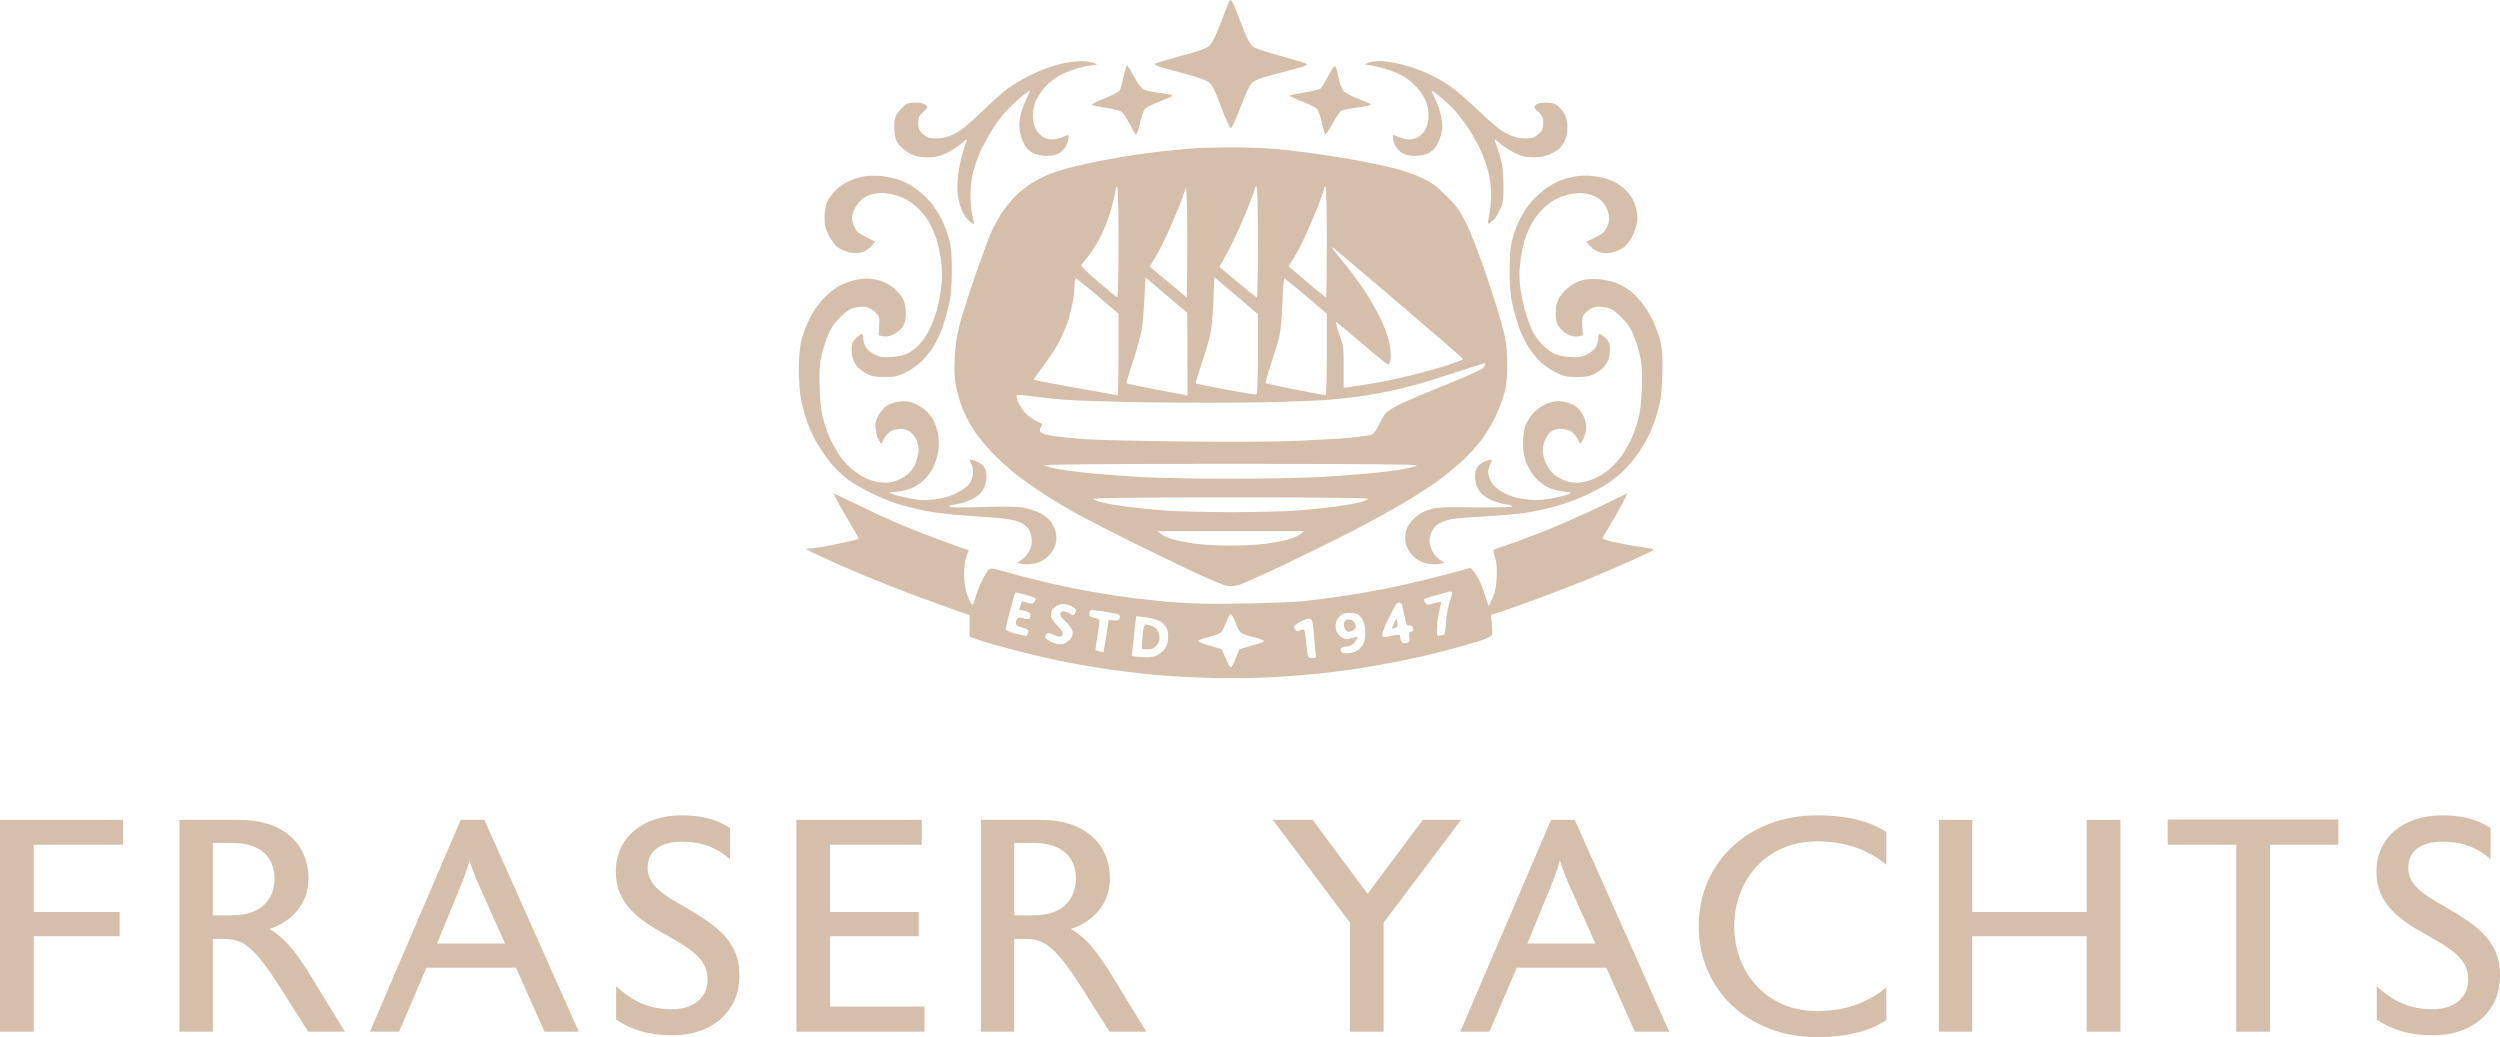 <svg width="781" height="324" viewBox="0 0 781 324" fill="none" xmlns="http://www.w3.org/2000/svg">
<path fill-rule="evenodd" clip-rule="evenodd" d="M383.921 0.629C383.669 1.113 382.489 4.105 381.297 7.278C379.917 10.953 378.688 13.468 377.913 14.204C376.998 15.074 374.763 15.887 368.906 17.481C364.621 18.646 360.941 19.767 360.726 19.97C360.512 20.174 361.44 20.656 362.788 21.041C364.137 21.427 367.714 22.392 370.739 23.185C373.842 24 376.837 25.079 377.612 25.662C378.713 26.49 379.481 28.027 381.462 33.367C382.823 37.036 384.189 40.038 384.498 40.038C384.806 40.038 386.156 37.114 387.499 33.541C389.133 29.188 390.349 26.656 391.183 25.871C392.098 25.009 393.98 24.298 398.308 23.178C401.544 22.342 405.196 21.366 406.424 21.01C407.653 20.654 408.478 20.191 408.257 19.982C408.037 19.772 404.351 18.646 400.067 17.481C394.234 15.893 391.973 15.072 391.068 14.212C390.288 13.471 389.085 10.971 387.68 7.17C386.481 3.929 385.248 0.934 384.939 0.513C384.42 -0.194 384.343 -0.185 383.921 0.629ZM332.233 19.759C330.714 20.091 328.033 20.901 326.276 21.559C324.519 22.217 321.741 23.486 320.102 24.379C318.464 25.272 316.093 26.743 314.833 27.647C313.572 28.55 309.919 31.817 306.715 34.904C302.311 39.147 300.185 40.849 298.008 41.873C295.857 42.886 294.463 43.23 292.5 43.23C290.244 43.23 289.661 43.042 288.376 41.899C287.091 40.757 286.879 40.268 286.879 38.442C286.879 36.603 287.088 36.13 288.424 34.942C289.862 33.664 289.916 33.517 289.21 32.814C288.69 32.298 287.669 32.059 285.977 32.059C283.855 32.059 283.297 32.253 282.057 33.427C281.262 34.179 280.299 35.39 279.917 36.118C279.433 37.04 279.275 38.367 279.397 40.5C279.537 42.985 279.81 43.871 280.848 45.225C281.55 46.141 283.136 47.401 284.372 48.024C286.11 48.9 287.325 49.157 289.728 49.157C292.208 49.157 293.406 48.889 295.653 47.831C297.201 47.102 299.353 45.717 300.434 44.754C301.766 43.567 302.277 43.296 302.019 43.914C301.81 44.416 301.145 46.467 300.541 48.474C299.937 50.48 299.322 53.968 299.174 56.225C298.974 59.28 299.1 61.079 299.665 63.267C300.082 64.882 300.942 66.88 301.575 67.706C302.208 68.532 303.101 69.407 303.56 69.652L304.393 70.096L303.777 67.492C303.439 66.06 303.158 63.126 303.155 60.972C303.15 58.519 303.491 55.716 304.068 53.473C304.574 51.502 305.801 48.238 306.794 46.218C307.786 44.198 309.423 41.305 310.431 39.788C311.439 38.271 313.14 36.039 314.212 34.828C315.283 33.617 317.379 31.616 318.871 30.381C320.362 29.146 321.649 28.203 321.732 28.284C321.814 28.366 321.275 29.659 320.533 31.158C319.791 32.657 318.966 35.073 318.699 36.528C318.351 38.427 318.359 39.866 318.727 41.63C319.009 42.98 319.696 44.765 320.253 45.596C320.81 46.426 321.984 47.465 322.861 47.903C323.802 48.374 325.488 48.7 326.976 48.699C328.696 48.698 329.978 48.406 331.013 47.778C331.848 47.272 332.827 46.151 333.19 45.286C333.553 44.422 333.85 43.314 333.85 42.824C333.85 41.981 333.772 41.971 332.448 42.628C331.676 43.011 330.284 43.416 329.354 43.529C328.266 43.661 327.103 43.441 326.091 42.912C325.174 42.432 324.127 41.33 323.579 40.266C322.947 39.04 322.649 37.62 322.672 35.934C322.692 34.448 323.095 32.551 323.663 31.276C324.189 30.093 325.596 28.087 326.788 26.818C328.093 25.43 330.067 23.987 331.747 23.192C333.282 22.467 335.774 21.562 337.287 21.182C338.799 20.802 340.655 20.414 341.411 20.321L342.786 20.152L341.496 19.608C340.786 19.308 339.034 19.084 337.601 19.109C336.168 19.135 333.753 19.427 332.233 19.759ZM427.332 19.634L426.187 20.147L427.561 20.319C428.318 20.413 430.173 20.802 431.686 21.182C433.198 21.562 435.691 22.467 437.225 23.192C438.905 23.987 440.879 25.43 442.184 26.818C443.377 28.087 444.784 30.093 445.311 31.276C445.912 32.624 446.27 34.382 446.271 35.988C446.273 37.648 445.953 39.173 445.364 40.32C444.842 41.335 443.783 42.44 442.881 42.912C441.869 43.441 440.706 43.661 439.618 43.529C438.688 43.416 437.296 43.011 436.525 42.628C435.2 41.971 435.123 41.981 435.123 42.824C435.123 43.314 435.42 44.422 435.782 45.286C436.145 46.151 437.125 47.272 437.959 47.778C438.974 48.393 440.278 48.699 441.896 48.7C443.228 48.701 444.997 48.419 445.829 48.073C446.661 47.727 447.792 46.874 448.343 46.177C448.894 45.48 449.675 43.779 450.079 42.397C450.684 40.325 450.725 39.36 450.315 36.896C450.041 35.252 449.204 32.676 448.454 31.17C447.704 29.665 447.158 28.366 447.24 28.284C447.323 28.203 448.61 29.146 450.102 30.381C451.593 31.616 453.681 33.607 454.741 34.805C455.801 36.004 457.629 38.435 458.803 40.209C459.978 41.982 461.637 44.937 462.49 46.775C463.343 48.613 464.443 51.678 464.933 53.585C465.482 55.721 465.822 58.561 465.818 60.972C465.814 63.126 465.534 66.06 465.195 67.492C464.634 69.865 464.645 70.06 465.322 69.7C465.73 69.483 466.415 68.919 466.844 68.448C467.272 67.977 468.095 66.572 468.672 65.328C469.592 63.341 469.714 62.396 469.669 57.593C469.627 53.14 469.405 51.442 468.476 48.474C467.847 46.467 467.162 44.416 466.953 43.914C466.695 43.296 467.206 43.567 468.538 44.754C469.619 45.717 471.771 47.102 473.32 47.831C475.542 48.877 476.764 49.155 479.114 49.147C481.113 49.141 482.769 48.832 484.147 48.211C485.276 47.701 486.587 46.936 487.059 46.511C487.532 46.086 488.309 44.976 488.786 44.046C489.335 42.976 489.654 41.407 489.654 39.776C489.654 38.009 489.356 36.677 488.706 35.541C488.185 34.629 487.206 33.472 486.53 32.971C485.669 32.332 484.585 32.059 482.911 32.059C481.298 32.059 480.275 32.304 479.763 32.814C479.056 33.517 479.111 33.664 480.548 34.942C481.884 36.13 482.093 36.603 482.093 38.442C482.093 40.268 481.881 40.757 480.596 41.899C479.311 43.042 478.728 43.23 476.472 43.23C474.514 43.23 473.116 42.886 470.985 41.883C468.818 40.863 466.654 39.121 462.049 34.691C458.707 31.477 454.49 27.868 452.677 26.673C450.864 25.478 447.796 23.771 445.858 22.881C443.92 21.99 440.376 20.766 437.983 20.162C435.589 19.558 432.471 19.077 431.054 19.092C429.637 19.108 427.962 19.352 427.332 19.634ZM351.006 23.965C350.578 25.909 350.052 27.838 349.837 28.252C349.622 28.666 347.479 29.78 345.075 30.727C342.67 31.674 340.862 32.594 341.057 32.77C341.251 32.947 343.164 33.336 345.306 33.635C347.448 33.933 349.665 34.475 350.232 34.838C350.798 35.201 351.979 36.915 352.855 38.647C353.731 40.378 354.624 41.902 354.839 42.034C355.054 42.167 355.596 40.694 356.044 38.763C356.491 36.831 357.138 34.807 357.481 34.265C357.862 33.664 359.637 32.704 362.03 31.805C364.189 30.995 366.05 30.178 366.166 29.991C366.282 29.804 365.709 29.533 364.892 29.389C364.075 29.244 362.273 28.989 360.886 28.821C359.5 28.653 357.851 28.252 357.22 27.931C356.541 27.586 355.328 25.941 354.242 23.894C353.234 21.994 352.268 20.438 352.096 20.435C351.924 20.433 351.434 22.022 351.006 23.965ZM416.241 21.43C415.86 22.01 415.02 23.522 414.373 24.792C413.727 26.061 412.89 27.355 412.513 27.666C412.136 27.977 409.736 28.556 407.179 28.954C404.621 29.35 402.697 29.821 402.901 29.999C403.107 30.177 404.958 30.986 407.016 31.797C409.075 32.607 411.071 33.614 411.453 34.034C411.835 34.454 412.493 36.336 412.915 38.216C413.337 40.096 413.819 41.781 413.985 41.961C414.151 42.14 415.174 40.652 416.259 38.654C417.343 36.656 418.601 34.823 419.055 34.582C419.508 34.341 421.762 33.894 424.064 33.589C426.365 33.284 428.249 32.881 428.249 32.694C428.249 32.507 426.548 31.712 424.468 30.927C422.389 30.144 420.251 29.02 419.717 28.431C419.151 27.806 418.515 26.14 418.192 24.434C417.887 22.825 417.479 21.254 417.285 20.943C417.032 20.535 416.741 20.671 416.241 21.43ZM373.488 46.275C372.228 46.355 368.104 46.739 364.323 47.129C360.543 47.519 353.944 48.437 349.659 49.169C345.375 49.902 339.352 51.117 336.274 51.87C333.198 52.622 329.432 53.743 327.906 54.36C326.381 54.977 323.949 56.199 322.503 57.076C321.056 57.953 318.755 59.762 317.387 61.096C316.02 62.429 314.002 64.902 312.902 66.59C311.803 68.278 310.263 71.151 309.481 72.974C308.698 74.796 306.527 80.699 304.655 86.091C302.783 91.483 300.631 98.254 299.87 101.138C298.863 104.961 298.42 107.866 298.235 111.865C298.046 115.974 298.171 118.275 298.734 121.041C299.148 123.072 300.089 126.189 300.826 127.966C301.563 129.745 303.136 132.694 304.322 134.521C305.508 136.348 308.152 139.559 310.197 141.656C312.243 143.753 315.566 146.753 317.582 148.323C319.598 149.893 323.619 152.718 326.518 154.6C329.416 156.483 334.262 159.357 337.287 160.987C340.311 162.617 347.629 166.36 353.548 169.305C359.468 172.25 368.197 176.482 372.946 178.708C377.695 180.935 382.347 182.878 383.282 183.028C384.218 183.176 385.891 183.055 387.001 182.758C388.11 182.46 395.376 179.174 403.146 175.456C410.916 171.737 420.826 166.814 425.167 164.515C429.509 162.216 435.638 158.807 438.789 156.939C441.939 155.072 446.373 152.223 448.641 150.61C450.909 148.996 454.448 146.133 456.504 144.248C458.561 142.362 461.3 139.432 462.592 137.735C463.883 136.039 465.863 132.805 466.991 130.548C468.119 128.291 469.452 124.821 469.954 122.837C470.607 120.255 470.864 117.729 470.859 113.946C470.854 110.427 470.545 107.214 469.933 104.33C469.428 101.947 467.146 94.419 464.863 87.601C462.352 80.102 459.71 73.178 458.177 70.077C455.993 65.662 455.12 64.43 451.886 61.213C448.902 58.244 447.337 57.095 444.262 55.617C442.134 54.595 438.33 53.247 435.81 52.623C433.29 51.999 428.537 50.972 425.249 50.341C421.96 49.711 415.671 48.683 411.272 48.057C406.873 47.431 400.501 46.704 397.111 46.442C393.721 46.18 387.535 46.003 383.364 46.048C379.193 46.093 374.748 46.196 373.488 46.275ZM269.78 55.123C268.44 55.354 266.212 56.094 264.829 56.768C263.446 57.441 261.583 58.798 260.69 59.781C259.797 60.765 258.744 62.316 258.35 63.229C257.956 64.141 257.615 66.222 257.592 67.852C257.56 70.236 257.805 71.33 258.848 73.441C259.56 74.885 260.797 76.563 261.597 77.169C262.396 77.775 263.998 78.508 265.157 78.798C266.709 79.186 267.754 79.192 269.133 78.823C270.245 78.525 271.492 77.744 272.208 76.897L273.413 75.472L270.523 74.056C268 72.82 267.526 72.377 266.787 70.572C266.059 68.79 266.017 68.223 266.487 66.485C266.818 65.262 267.697 63.806 268.714 62.794C269.973 61.54 271.023 60.992 272.911 60.602C274.687 60.235 276.148 60.218 277.87 60.542C279.213 60.796 281.206 61.398 282.301 61.879C283.395 62.361 285.223 63.61 286.362 64.654C287.501 65.7 289.082 67.561 289.876 68.791C290.67 70.022 291.812 72.48 292.415 74.254C293.018 76.027 293.741 79.354 294.021 81.648C294.405 84.788 294.395 86.89 293.982 90.157C293.68 92.544 293.017 95.837 292.51 97.475C292.001 99.113 290.97 101.685 290.217 103.19C289.464 104.694 288.096 106.712 287.176 107.674C286.257 108.636 284.68 109.848 283.672 110.368C282.517 110.963 280.622 111.392 278.552 111.527C275.852 111.702 274.909 111.569 273.272 110.781C272.176 110.253 270.923 109.22 270.487 108.487C270.052 107.753 269.695 106.517 269.695 105.741C269.695 104.965 269.473 104.33 269.202 104.33C268.93 104.33 268.106 104.929 267.369 105.662C266.284 106.742 266.029 107.387 266.029 109.052C266.029 110.184 266.249 111.687 266.518 112.393C266.787 113.099 267.457 114.158 268.007 114.747C268.557 115.336 269.833 116.256 270.841 116.791C272.27 117.55 273.484 117.766 276.349 117.773C279.569 117.78 280.394 117.6 282.994 116.322C284.627 115.52 286.93 113.879 288.112 112.675C289.294 111.47 290.987 109.28 291.874 107.807C292.761 106.334 294.006 103.564 294.641 101.652C295.277 99.739 296.14 96.635 296.56 94.754C297.07 92.474 297.333 89.13 297.351 84.723C297.371 79.768 297.172 77.312 296.553 74.92C296.099 73.164 295.024 70.292 294.165 68.536C293.306 66.781 291.735 64.337 290.674 63.105C289.613 61.874 287.532 59.978 286.05 58.893C284.568 57.807 282.086 56.531 280.535 56.056C278.984 55.582 276.477 55.084 274.965 54.949C273.453 54.815 271.119 54.893 269.78 55.123ZM492.104 55.11C490.805 55.336 488.64 55.933 487.293 56.438C485.945 56.941 483.663 58.278 482.222 59.407C480.78 60.536 478.774 62.501 477.763 63.773C476.753 65.045 475.326 67.356 474.592 68.907C473.858 70.459 472.884 73.164 472.426 74.92C471.799 77.325 471.6 79.741 471.621 84.723C471.639 89.13 471.903 92.474 472.412 94.754C472.832 96.635 473.696 99.739 474.331 101.652C474.966 103.564 476.212 106.334 477.098 107.807C477.985 109.28 479.678 111.47 480.86 112.675C482.042 113.879 484.346 115.52 485.978 116.322C488.579 117.6 489.404 117.78 492.623 117.773C495.488 117.766 496.703 117.55 498.132 116.791C499.14 116.256 500.415 115.336 500.965 114.747C501.515 114.158 502.186 113.099 502.454 112.393C502.723 111.687 502.943 110.184 502.943 109.052C502.943 107.387 502.688 106.742 501.604 105.662C500.867 104.929 500.042 104.33 499.771 104.33C499.499 104.33 499.277 104.965 499.277 105.741C499.277 106.517 498.921 107.753 498.485 108.487C498.05 109.22 496.797 110.253 495.701 110.781C494.063 111.569 493.121 111.702 490.421 111.527C488.35 111.392 486.455 110.963 485.301 110.368C484.293 109.848 482.726 108.636 481.82 107.674C480.914 106.712 479.74 105.201 479.211 104.316C478.681 103.431 477.634 100.866 476.884 98.617C476.133 96.367 475.277 92.567 474.981 90.172C474.578 86.914 474.57 84.768 474.951 81.648C475.232 79.354 475.954 76.027 476.557 74.254C477.16 72.48 478.303 70.022 479.096 68.791C479.89 67.561 481.472 65.7 482.61 64.654C483.75 63.61 485.577 62.361 486.672 61.879C487.766 61.398 489.76 60.796 491.103 60.542C492.798 60.223 494.281 60.234 495.957 60.581C497.284 60.855 498.994 61.602 499.757 62.24C500.519 62.879 501.415 63.941 501.749 64.601C502.082 65.26 502.486 66.49 502.648 67.333C502.847 68.376 502.666 69.485 502.079 70.805C501.364 72.413 500.739 72.981 498.413 74.138L495.609 75.531L496.789 76.927C497.482 77.746 498.742 78.529 499.839 78.823C501.212 79.191 502.26 79.186 503.783 78.805C504.924 78.519 506.438 77.873 507.148 77.371C507.858 76.868 508.948 75.591 509.571 74.533C510.194 73.476 510.941 71.587 511.231 70.336C511.633 68.604 511.628 67.437 511.211 65.44C510.872 63.814 510.107 62.09 509.196 60.902C508.389 59.849 506.909 58.431 505.909 57.751C504.908 57.071 503.058 56.203 501.798 55.822C500.537 55.44 498.372 55.031 496.986 54.913C495.6 54.795 493.403 54.883 492.104 55.11ZM349.43 75.641C349.43 86.283 349.263 92.948 349 92.854C348.763 92.771 346.079 90.584 343.036 87.995C339.563 85.039 337.626 83.088 337.832 82.751C338.013 82.456 339.083 81.087 340.211 79.707C341.339 78.328 343.163 75.307 344.265 72.994C345.367 70.681 346.774 66.808 347.392 64.386C348.009 61.965 348.514 59.6 348.514 59.13C348.514 58.661 348.72 58.277 348.972 58.277C349.269 58.277 349.43 64.369 349.43 75.641ZM370.863 84.27L370.739 92.936L359.161 83.293L361.172 79.963C362.279 78.131 364.492 73.58 366.091 69.849C367.69 66.117 369.251 62.244 369.56 61.241C369.869 60.237 370.26 59.109 370.43 58.733C370.6 58.357 370.795 61.999 370.863 66.826C370.932 71.654 370.932 79.504 370.863 84.27ZM392.964 75.604C392.964 85.133 392.83 92.93 392.665 92.93C392.501 92.93 389.872 90.842 386.823 88.29C383.774 85.737 381.184 83.575 381.069 83.484C380.954 83.393 381.218 82.762 381.656 82.083C382.094 81.403 383.451 78.898 384.672 76.516C385.893 74.133 388.052 69.295 389.47 65.764C390.887 62.233 392.047 59.104 392.047 58.81C392.047 58.517 392.253 58.277 392.506 58.277C392.803 58.277 392.964 64.356 392.964 75.604ZM414.501 75.604C414.501 85.133 414.396 92.93 414.266 92.93C414.137 92.93 411.456 90.762 408.309 88.111C405.162 85.46 402.587 83.214 402.587 83.118C402.587 83.023 403.218 82.014 403.99 80.876C404.762 79.738 406.283 76.906 407.37 74.583C408.457 72.26 410.3 67.98 411.466 65.072C412.631 62.163 413.585 59.445 413.585 59.031C413.585 58.616 413.791 58.277 414.043 58.277C414.341 58.277 414.501 64.356 414.501 75.604ZM438.069 95.666C448.511 104.569 457.069 111.997 457.087 112.172C457.104 112.348 454.829 113.228 452.031 114.128C449.233 115.028 444.026 116.477 440.46 117.35C436.895 118.221 431.606 119.323 428.707 119.797C425.809 120.271 422.612 120.775 421.604 120.917L419.771 121.175L419.769 114.69C419.767 108.587 419.683 107.971 418.337 104.224C417.551 102.034 417.14 100.384 417.423 100.555C417.706 100.728 421.38 103.802 425.587 107.387C429.794 110.972 433.436 113.905 433.681 113.905C433.926 113.905 434.258 113.125 434.42 112.171C434.587 111.185 434.416 109.016 434.023 107.139C433.643 105.324 432.387 101.856 431.233 99.431C430.078 97.006 427.816 93.064 426.205 90.67C424.594 88.277 421.869 84.606 420.149 82.513C418.429 80.42 416.712 78.266 416.334 77.725C415.815 76.983 416.067 77.078 417.365 78.111C418.309 78.864 427.626 86.763 438.069 95.666ZM370.968 123.522L369.249 123.21C368.305 123.039 364.066 122.233 359.831 121.418C355.596 120.603 352.04 119.846 351.928 119.734C351.816 119.623 352.735 116.471 353.97 112.729C355.205 108.987 356.446 104.42 356.728 102.58C357.01 100.739 357.371 96.398 357.529 92.933L357.818 86.632L370.904 97.718L370.968 123.522ZM387.408 93.394L392.964 98.116V110.543C392.964 117.378 392.789 123.078 392.575 123.209C392.361 123.341 388.017 122.655 382.921 121.686C377.825 120.716 373.59 119.851 373.508 119.764C373.428 119.676 374.279 116.88 375.399 113.549C376.52 110.218 377.739 106.115 378.108 104.429C378.477 102.745 378.908 98.04 379.067 93.974L379.356 86.582L380.603 87.627C381.29 88.202 384.352 90.797 387.408 93.394ZM266.487 87.623C265.353 87.93 263.426 88.681 262.205 89.291C260.983 89.901 258.733 91.731 257.203 93.358C255.32 95.361 253.847 97.538 252.639 100.102C251.659 102.184 250.562 105.27 250.202 106.959C249.843 108.648 249.545 112.525 249.54 115.575C249.536 118.625 249.825 122.644 250.183 124.506C250.541 126.368 251.378 129.515 252.043 131.5C252.707 133.484 254.094 136.544 255.125 138.299C256.155 140.055 258.089 142.848 259.422 144.508C260.755 146.167 263.141 148.494 264.724 149.677C266.306 150.861 269.67 152.829 272.199 154.05C274.729 155.272 278.364 156.773 280.278 157.388C282.192 158.002 285.904 158.948 288.526 159.488C291.149 160.029 296.182 160.668 299.71 160.909C303.239 161.149 308.442 161.536 311.274 161.767C314.587 162.038 317.145 162.507 318.453 163.082C319.569 163.574 320.829 164.5 321.251 165.141C321.673 165.782 322.131 167.142 322.268 168.163C322.439 169.434 322.254 170.605 321.679 171.872C321.217 172.891 320.14 174.198 319.285 174.776L317.731 175.827L319.188 176.145C319.99 176.32 321.539 176.33 322.631 176.167C323.724 176.004 325.298 175.414 326.13 174.857C326.961 174.299 328.087 173.186 328.63 172.383C329.174 171.58 329.755 170.203 329.921 169.323C330.087 168.443 330.002 166.908 329.733 165.912C329.463 164.917 328.706 163.468 328.05 162.691C327.394 161.915 325.891 160.794 324.711 160.199C323.531 159.604 321.274 158.884 319.696 158.599C317.739 158.246 313.65 158.183 306.847 158.401C300.284 158.612 296.77 158.565 296.582 158.262C296.411 157.986 297.256 157.69 298.691 157.523C300.008 157.369 302.215 156.669 303.597 155.968C305.378 155.064 306.408 154.166 307.14 152.88C307.785 151.747 308.176 150.291 308.181 149.002C308.185 147.82 307.869 146.484 307.441 145.876C307.03 145.292 306.005 144.528 305.164 144.178C304.323 143.829 303.417 143.543 303.15 143.543C302.865 143.543 302.974 144.137 303.415 144.985C303.897 145.913 304.081 147.043 303.931 148.155C303.803 149.106 303.258 150.499 302.719 151.252C302.179 152.007 300.409 153.273 298.771 154.075C296.704 155.088 294.64 155.672 291.97 156.002C288.816 156.39 287.441 156.338 284.213 155.707C282.055 155.285 279.71 154.698 279.002 154.403L277.715 153.867L280.505 153.568C282.04 153.404 284.244 152.813 285.402 152.255C286.561 151.698 288.267 150.406 289.193 149.385C290.12 148.365 291.279 146.629 291.768 145.527C292.258 144.425 292.851 142.35 293.086 140.915C293.367 139.191 293.344 137.345 293.017 135.474C292.729 133.835 291.963 131.766 291.196 130.563C290.467 129.419 288.903 127.873 287.721 127.127C286.539 126.381 284.885 125.643 284.046 125.486C283.207 125.33 281.609 125.337 280.495 125.504C279.381 125.67 277.784 126.259 276.946 126.812C276.108 127.366 274.945 128.741 274.361 129.867C273.52 131.488 273.349 132.379 273.544 134.139C273.679 135.362 274.134 136.886 274.555 137.525L275.321 138.687L276.181 137.02C276.654 136.102 277.646 135.04 278.386 134.66C279.126 134.279 280.483 133.967 281.402 133.967C282.334 133.967 283.637 134.368 284.351 134.873C285.054 135.372 285.979 136.648 286.406 137.71C286.96 139.087 287.093 140.23 286.873 141.695C286.703 142.825 286.179 144.498 285.71 145.413C285.241 146.327 284.238 147.594 283.481 148.228C282.724 148.862 281.166 149.737 280.021 150.173C278.531 150.739 277.181 150.896 275.277 150.724C273.717 150.583 271.616 149.98 270.198 149.265C268.868 148.594 266.848 147.191 265.709 146.146C264.571 145.102 263.03 143.368 262.287 142.292C261.543 141.217 260.341 139.146 259.615 137.689C258.888 136.233 257.848 133.415 257.302 131.427C256.61 128.907 256.237 125.931 256.071 121.599C255.924 117.749 256.041 114.203 256.378 112.276C256.678 110.565 257.558 107.526 258.334 105.523C259.439 102.672 260.303 101.314 262.315 99.269C264.192 97.361 265.428 96.514 266.904 96.124C268.015 95.832 269.645 95.726 270.525 95.891C271.404 96.055 272.729 96.791 273.469 97.527C274.724 98.776 274.804 99.063 274.66 101.827L274.507 104.789L275.976 105.062C276.952 105.244 278.027 105.052 279.178 104.49C280.13 104.026 281.377 102.948 281.947 102.096C282.731 100.925 282.984 99.891 282.984 97.86C282.984 96.089 282.677 94.575 282.083 93.417C281.588 92.451 280.309 90.915 279.24 90.005C278.171 89.095 276.271 88.047 275.016 87.676C273.763 87.306 271.794 87.016 270.643 87.033C269.492 87.051 267.622 87.316 266.487 87.623ZM342.983 92.511L349.43 98.019V110.75C349.43 117.751 349.312 123.48 349.169 123.48C349.025 123.48 343.096 122.429 335.994 121.143C328.892 119.858 323.007 118.741 322.916 118.662C322.826 118.582 324.273 116.505 326.132 114.045C327.991 111.586 330.265 108.034 331.185 106.153C332.104 104.273 333.201 101.708 333.622 100.454C334.042 99.2 334.678 96.668 335.034 94.828C335.391 92.988 335.683 90.475 335.683 89.243C335.683 88.01 335.875 87.003 336.109 87.003C336.344 87.003 339.437 89.481 342.983 92.511ZM408.054 92.511L414.501 98.019V110.75C414.501 117.751 414.347 123.478 414.158 123.476C413.968 123.473 409.736 122.68 404.751 121.715C399.766 120.749 395.559 119.831 395.401 119.674C395.244 119.517 395.969 116.873 397.012 113.797C398.056 110.722 399.235 106.872 399.632 105.241C400.057 103.502 400.463 99.123 400.618 94.64C400.762 90.44 401.044 87.003 401.244 87.003C401.443 87.003 404.508 89.481 408.054 92.511ZM493.764 87.674C492.623 88.04 490.811 89.087 489.739 90C488.667 90.913 487.384 92.451 486.889 93.417C486.295 94.575 485.988 96.089 485.988 97.86C485.988 99.891 486.241 100.925 487.025 102.096C487.596 102.948 488.842 104.026 489.795 104.49C490.945 105.052 492.02 105.244 492.996 105.062L494.466 104.789L494.312 101.827C494.169 99.063 494.248 98.776 495.504 97.527C496.243 96.791 497.568 96.055 498.448 95.891C499.328 95.726 500.957 95.832 502.068 96.124C503.544 96.514 504.781 97.361 506.658 99.269C508.674 101.319 509.525 102.659 510.617 105.499C511.381 107.489 512.263 110.576 512.577 112.359C512.944 114.444 513.061 117.781 512.904 121.706C512.736 125.892 512.348 128.949 511.669 131.427C511.124 133.415 510.084 136.233 509.358 137.689C508.631 139.146 507.429 141.217 506.686 142.292C505.942 143.368 504.368 145.133 503.187 146.216C502.007 147.298 499.871 148.717 498.441 149.369C497.011 150.021 494.752 150.643 493.423 150.753C491.811 150.887 490.315 150.691 488.937 150.167C487.799 149.735 486.249 148.862 485.492 148.228C484.734 147.594 483.717 146.299 483.231 145.351C482.744 144.403 482.211 142.784 482.045 141.754C481.838 140.465 481.988 139.245 482.527 137.841C482.958 136.719 483.838 135.389 484.482 134.884C485.203 134.32 486.344 133.967 487.448 133.967C488.434 133.967 489.846 134.279 490.587 134.66C491.327 135.04 492.319 136.102 492.792 137.02L493.652 138.687L494.379 137.581C494.779 136.973 495.247 135.6 495.419 134.53C495.638 133.165 495.499 131.981 494.95 130.554C494.522 129.436 493.561 128.011 492.815 127.386C492.069 126.762 490.691 126.039 489.754 125.78C488.817 125.521 487.317 125.308 486.422 125.307C485.526 125.305 483.714 125.839 482.395 126.493C480.92 127.225 479.387 128.478 478.41 129.751C477.537 130.888 476.583 132.661 476.289 133.691C475.996 134.721 475.77 137 475.787 138.755C475.807 140.837 476.157 142.842 476.794 144.522C477.331 145.938 478.591 148.024 479.593 149.157C480.595 150.291 482.375 151.679 483.547 152.244C484.718 152.808 486.932 153.404 488.467 153.568C491.087 153.848 491.182 153.899 490.012 154.387C489.327 154.674 487.07 155.25 484.996 155.668C482.43 156.186 480.194 156.341 477.993 156.155C476.215 156.004 473.73 155.535 472.47 155.112C471.21 154.69 469.33 153.77 468.293 153.068C467.256 152.366 466.07 151.084 465.658 150.22C465.246 149.356 464.909 148.105 464.909 147.441C464.909 146.777 465.223 145.628 465.608 144.888C466.03 144.077 466.115 143.543 465.822 143.543C465.556 143.543 464.649 143.829 463.808 144.178C462.967 144.528 461.943 145.292 461.532 145.876C461.104 146.484 460.788 147.82 460.792 149.002C460.797 150.291 461.187 151.747 461.832 152.88C462.564 154.166 463.594 155.064 465.376 155.968C466.757 156.669 468.965 157.369 470.282 157.523C471.598 157.676 472.56 157.988 472.419 158.215C472.273 158.451 467.194 158.571 460.63 158.495C450.222 158.375 448.834 158.448 446.378 159.249C444.598 159.829 442.991 160.774 441.726 161.985C440.469 163.188 439.612 164.513 439.272 165.778C438.985 166.847 438.885 168.443 439.051 169.323C439.217 170.203 439.798 171.58 440.342 172.383C440.885 173.186 442.011 174.299 442.843 174.857C443.674 175.414 445.248 176.004 446.341 176.167C447.433 176.33 448.994 176.318 449.808 176.14L451.29 175.816L449.83 174.897C449.028 174.391 447.968 173.191 447.475 172.229C446.982 171.268 446.579 169.851 446.579 169.08C446.579 168.31 446.876 166.973 447.239 166.108C447.602 165.244 448.57 164.131 449.391 163.634C450.213 163.137 451.926 162.508 453.2 162.236C454.473 161.964 459.32 161.544 463.971 161.303C468.621 161.062 474.292 160.565 476.572 160.2C478.853 159.835 482.717 159.019 485.159 158.387C487.601 157.756 491.47 156.437 493.756 155.456C496.042 154.475 499.405 152.779 501.229 151.686C503.054 150.592 505.787 148.467 507.303 146.962C508.818 145.458 510.94 142.893 512.017 141.263C513.095 139.633 514.583 137.048 515.324 135.519C516.065 133.989 517.213 130.808 517.876 128.451C518.848 124.99 519.123 122.847 519.302 117.325C519.466 112.237 519.345 109.649 518.828 107.222C518.445 105.427 517.396 102.373 516.497 100.435C515.597 98.498 513.984 95.843 512.911 94.535C511.84 93.228 510.138 91.528 509.13 90.757C508.121 89.986 506.162 88.91 504.776 88.366C503.369 87.814 500.839 87.295 499.048 87.192C497.002 87.074 495.088 87.249 493.764 87.674ZM463.978 113.791C463.97 113.979 463.68 114.504 463.335 114.958C462.989 115.412 457.645 117.814 451.46 120.297C445.274 122.78 438.81 125.517 437.095 126.38C435.38 127.242 433.525 128.431 432.972 129.021C432.42 129.612 431.419 131.287 430.749 132.744C430.025 134.318 429.13 135.545 428.545 135.766C428.003 135.971 425.498 136.36 422.978 136.631C420.458 136.902 413.241 137.363 406.94 137.656C399.537 137.999 386.567 138.096 370.281 137.93C356.419 137.789 342.19 137.454 338.661 137.186C335.133 136.918 330.802 136.486 329.038 136.225C327.274 135.965 325.553 135.477 325.213 135.141C324.726 134.659 324.709 134.318 325.135 133.526C325.433 132.973 325.607 132.464 325.524 132.394C325.441 132.324 324.629 131.921 323.719 131.5C322.81 131.078 321.386 130.076 320.555 129.273C319.724 128.469 318.644 126.918 318.155 125.826C317.667 124.733 317.441 123.681 317.654 123.488C317.866 123.295 319.858 123.409 322.079 123.741C324.3 124.073 328.94 124.58 332.389 124.869C335.839 125.157 347.586 125.527 358.493 125.69C369.4 125.854 385.279 125.853 393.778 125.689C402.278 125.524 411.912 125.164 415.189 124.887C418.465 124.611 423.311 124.06 425.958 123.662C428.604 123.264 432.934 122.459 435.581 121.875C438.227 121.29 442.764 120.086 445.662 119.2C448.561 118.313 453.716 116.677 457.118 115.565C460.521 114.452 463.459 113.521 463.648 113.496C463.838 113.47 463.986 113.603 463.978 113.791ZM442.632 145.372C442.377 145.626 440.582 146.136 438.643 146.505C436.704 146.874 431.974 147.483 428.132 147.857C424.29 148.232 417.125 148.765 412.21 149.043C407.295 149.32 394.82 149.546 384.486 149.546C374.153 149.546 361.677 149.32 356.762 149.043C351.848 148.765 344.683 148.232 340.84 147.857C336.998 147.483 332.268 146.874 330.329 146.505C328.39 146.136 326.595 145.626 326.34 145.372C326.027 145.061 344.939 144.911 384.486 144.911C424.033 144.911 442.945 145.061 442.632 145.372ZM260.53 154.325C260.53 154.491 261.28 155.98 262.197 157.634C263.114 159.288 264.888 162.347 266.14 164.431C267.392 166.516 268.343 168.291 268.254 168.376C268.165 168.461 265.72 169.054 262.821 169.692C259.923 170.33 256.229 170.996 254.611 171.172L251.671 171.492L253.924 172.636C255.163 173.265 259.167 175.105 262.821 176.724C266.476 178.343 273.313 181.186 278.015 183.044C282.718 184.9 290.244 187.71 294.741 189.287L302.918 192.155V198.943L306.744 200.219C308.848 200.921 314.106 202.398 318.429 203.502C322.752 204.606 329.382 206.12 333.162 206.866C336.943 207.613 343.026 208.648 346.681 209.167C350.335 209.686 356.625 210.425 360.657 210.809C364.69 211.193 372.732 211.631 378.529 211.783C384.778 211.946 392.706 211.841 398.004 211.524C402.919 211.229 409.724 210.687 413.127 210.317C416.529 209.948 421.994 209.218 425.27 208.696C428.547 208.174 434.218 207.148 437.872 206.416C441.527 205.683 447.3 204.359 450.703 203.472C454.105 202.586 458.879 201.254 461.31 200.511C464.179 199.634 465.837 198.886 466.033 198.379C466.199 197.948 466.2 196.356 466.037 194.839L465.741 192.082L469.105 191.018C470.956 190.433 476.903 188.306 482.322 186.293C487.741 184.28 495.68 181.146 499.965 179.328C504.249 177.51 509.92 175.024 512.565 173.804C516.213 172.121 517.098 171.552 516.231 171.45C515.602 171.375 513.238 171.008 510.978 170.634C508.718 170.261 505.47 169.638 503.76 169.251C502.051 168.864 500.652 168.375 500.652 168.164C500.652 167.954 501.66 166.165 502.891 164.189C504.123 162.213 505.87 159.136 506.773 157.35L508.417 154.103L499.608 158.352C494.763 160.69 487.191 164.033 482.78 165.783C478.37 167.532 473.008 169.536 470.866 170.234C468.724 170.933 466.824 171.628 466.644 171.779C466.464 171.93 466.638 172.974 467.031 174.099C467.543 175.563 467.694 177.31 467.564 180.248C467.424 183.399 467.114 184.934 466.225 186.86L465.068 189.367L464.009 186.176C463.426 184.42 462.542 182.163 462.044 181.16C461.546 180.157 460.733 178.894 460.235 178.353L459.332 177.371L456.278 178.251C454.598 178.736 450.027 179.933 446.12 180.913C442.214 181.892 435.821 183.319 431.915 184.083C428.008 184.846 421.925 185.879 418.397 186.376C414.868 186.874 409.919 187.511 407.399 187.791C404.878 188.072 396.32 188.411 388.381 188.544C377.138 188.734 372.022 188.621 365.24 188.035C360.451 187.622 353.187 186.787 349.098 186.179C345.009 185.571 338.513 184.432 334.663 183.649C330.813 182.865 324.983 181.529 321.706 180.68C318.43 179.831 314.371 178.738 312.687 178.251C310.317 177.566 309.467 177.486 308.927 177.895C308.544 178.186 307.622 179.655 306.879 181.16C306.136 182.665 305.173 185.114 304.739 186.603C304.005 189.118 303.902 189.248 303.298 188.427C302.941 187.941 302.308 186.415 301.892 185.036C301.457 183.593 301.151 181.076 301.172 179.108C301.192 177.227 301.528 174.828 301.919 173.776L302.63 171.864L300.941 171.327C300.012 171.031 295.976 169.564 291.971 168.066C287.967 166.569 282.166 164.248 279.081 162.909C275.995 161.57 270.559 159.023 267 157.249C263.442 155.475 260.53 154.159 260.53 154.325ZM427.489 155.88C427.222 156.146 425.893 156.648 424.533 156.996C423.174 157.345 419.691 157.944 416.793 158.328C413.894 158.712 408.533 159.243 404.878 159.509C401.224 159.775 392.047 159.992 384.486 159.992C376.925 159.992 367.749 159.775 364.094 159.509C360.44 159.243 355.078 158.712 352.18 158.328C349.281 157.944 345.798 157.345 344.439 156.996C343.08 156.648 341.75 156.146 341.483 155.88C341.142 155.541 353.91 155.398 384.486 155.398C415.062 155.398 427.83 155.541 427.489 155.88ZM406.322 166.808C405.73 167.299 404.183 168.019 402.885 168.408C401.587 168.797 398.566 169.413 396.172 169.777C393.733 170.148 388.593 170.439 384.486 170.439C380.38 170.439 375.239 170.148 372.801 169.777C370.407 169.413 367.385 168.797 366.087 168.408C364.789 168.019 363.243 167.299 362.65 166.808L361.574 165.916H407.399L406.322 166.808ZM452.898 187.999C452.372 189.506 451.844 192.426 451.724 194.497C451.603 196.566 451.376 198.261 451.219 198.265C451.061 198.268 450.468 198.395 449.901 198.546C448.925 198.806 448.87 198.691 448.877 196.374C448.881 195.028 449.183 192.696 449.548 191.191C449.913 189.687 450.22 188.311 450.228 188.135C450.237 187.959 449.265 188.111 448.068 188.472C446.092 189.069 445.839 189.059 445.319 188.363C445.004 187.942 444.746 187.454 444.746 187.278C444.746 187.103 446.447 186.514 448.526 185.97C450.606 185.426 452.513 184.917 452.765 184.838C453.017 184.758 453.365 184.822 453.538 184.979C453.711 185.136 453.423 186.495 452.898 187.999ZM320.301 185.788C321.83 186.201 323.236 186.674 323.427 186.838C323.616 187.002 323.501 187.505 323.17 187.955C322.662 188.647 322.311 188.703 320.906 188.318L319.244 187.861L318.328 190.477L319.939 190.778C320.825 190.943 321.659 191.36 321.792 191.705C321.925 192.049 321.92 192.626 321.781 192.985C321.578 193.511 321.196 193.548 319.836 193.175C318.524 192.814 318.055 192.846 317.755 193.318C317.541 193.653 317.364 194.287 317.36 194.727C317.355 195.291 317.959 195.688 319.415 196.076C321.182 196.545 321.437 196.759 321.192 197.556C321.034 198.068 320.842 198.558 320.764 198.646C320.686 198.733 319.165 198.432 317.384 197.975C315.482 197.488 314.145 196.903 314.145 196.558C314.145 196.236 314.798 193.511 315.596 190.504C316.393 187.497 317.153 185.036 317.284 185.036C317.415 185.036 318.773 185.374 320.301 185.788ZM438.044 189.025C438.173 189.464 438.521 191.099 438.819 192.658C439.291 195.13 439.484 195.48 440.333 195.393C441.031 195.323 441.348 195.585 441.454 196.321C441.557 197.036 441.369 197.347 440.832 197.347C440.222 197.347 440.102 197.679 440.252 198.956C440.415 200.351 440.293 200.603 439.336 200.842C438.638 201.016 438.084 200.886 437.83 200.486C437.609 200.139 437.425 199.473 437.421 199.006C437.415 198.275 437.176 198.2 435.695 198.467C434.75 198.638 433.532 198.883 432.987 199.013C432.281 199.181 431.944 199.009 431.81 198.412C431.707 197.951 432.537 195.728 433.654 193.471C434.772 191.214 435.893 189.111 436.148 188.797C436.402 188.484 436.879 188.227 437.21 188.227C437.54 188.227 437.916 188.587 438.044 189.025ZM334.789 189.379C335.533 189.762 336.138 190.326 336.134 190.633C336.13 190.94 335.946 191.475 335.726 191.822C335.389 192.35 335.151 192.332 334.256 191.708C333.668 191.298 332.815 190.963 332.359 190.963C331.903 190.963 331.404 191.291 331.249 191.691C331.062 192.177 331.591 192.985 332.839 194.12C333.868 195.056 334.852 196.388 335.027 197.08C335.256 197.988 335.091 198.675 334.435 199.549C333.936 200.214 332.906 200.937 332.146 201.153C331.104 201.451 330.245 201.318 328.641 200.612C327.473 200.099 326.518 199.4 326.518 199.059C326.518 198.719 326.736 198.224 327.004 197.957C327.347 197.616 327.967 197.715 329.106 198.293C329.994 198.743 331.012 199.001 331.369 198.865C331.725 198.728 332.017 198.27 332.017 197.847C332.017 197.422 331.192 196.274 330.184 195.295C328.794 193.945 328.351 193.158 328.351 192.044C328.351 190.998 328.7 190.3 329.558 189.629C330.222 189.109 331.367 188.683 332.102 188.683C332.836 188.683 334.045 188.997 334.789 189.379ZM344.39 190.976C346.028 191.229 347.947 191.554 348.654 191.698C349.65 191.9 349.909 192.182 349.8 192.943C349.681 193.773 349.399 193.907 347.995 193.8L346.331 193.673L346.021 195.852C345.851 197.05 345.494 199.329 345.227 200.917L344.741 203.802L343.535 203.501C342.872 203.336 342.286 203.157 342.233 203.104C342.18 203.052 342.436 201.171 342.803 198.924C343.17 196.677 343.47 194.489 343.471 194.062C343.473 193.534 342.958 193.188 341.869 192.985C340.773 192.781 340.265 192.437 340.265 191.9C340.265 191.468 340.403 190.978 340.571 190.811C340.739 190.644 340.997 190.509 341.144 190.511C341.291 190.513 342.751 190.722 344.39 190.976ZM424.15 191.889C424.635 192.147 425.36 192.989 425.76 193.76C426.161 194.531 426.509 196.217 426.535 197.508C426.563 198.939 426.268 200.447 425.781 201.373C425.299 202.285 424.334 203.159 423.36 203.564C422.469 203.934 421.091 204.174 420.298 204.098C419.207 203.993 418.855 203.736 418.855 203.046C418.855 202.323 419.208 202.105 420.561 201.994C421.741 201.896 422.554 201.49 423.196 200.678C423.707 200.032 424.125 199.331 424.125 199.121C424.125 198.91 423.596 198.937 422.949 199.182C422.303 199.426 421.262 199.627 420.637 199.627C420.012 199.627 418.995 199.123 418.376 198.507C417.565 197.701 417.251 196.89 417.251 195.606C417.251 194.288 417.566 193.51 418.459 192.621C419.354 191.73 420.133 191.419 421.468 191.419C422.458 191.419 423.665 191.63 424.15 191.889ZM385.789 194.081C386.228 195.294 386.887 196.713 387.253 197.233C387.704 197.874 389.03 198.441 391.358 198.987C393.249 199.431 394.797 199.968 394.797 200.18C394.797 200.393 394.539 200.652 394.224 200.756C393.909 200.86 392.193 201.364 390.411 201.876L387.172 202.808L386.058 205.663C385.446 207.233 384.738 208.494 384.486 208.465C384.234 208.436 383.524 207.205 382.908 205.729C382.291 204.254 381.734 202.971 381.669 202.878C381.604 202.786 379.96 202.27 378.014 201.732C376.069 201.194 374.405 200.539 374.317 200.276C374.229 200.013 375.707 199.434 377.605 198.989C379.941 198.441 381.267 197.875 381.719 197.233C382.086 196.713 382.744 195.294 383.183 194.081C383.621 192.868 384.208 191.875 384.486 191.875C384.765 191.875 385.351 192.868 385.789 194.081ZM362.476 194.146C363.306 194.657 364.243 195.692 364.557 196.446C364.881 197.225 365.026 198.717 364.892 199.897C364.729 201.342 364.265 202.383 363.371 203.312C362.663 204.047 361.367 204.845 360.49 205.086C359.613 205.327 357.681 205.397 356.197 205.243L353.497 204.962L353.736 203.32C353.867 202.417 354.095 200.345 354.242 198.715C354.389 197.085 354.615 195.02 354.745 194.126L354.981 192.5L357.973 192.859C359.619 193.056 361.645 193.635 362.476 194.146ZM410.072 194.725C410.211 195.54 410.451 197.848 410.604 199.855C410.756 201.861 410.978 203.964 411.096 204.528C411.281 205.409 411.12 205.554 409.956 205.554C408.705 205.554 408.582 205.406 408.36 203.616C408.227 202.551 407.992 200.483 407.836 199.022C407.618 196.977 407.404 196.426 406.903 196.628C406.545 196.773 405.96 197.009 405.601 197.154C405.221 197.307 404.741 197.032 404.453 196.497C404.019 195.688 404.195 195.435 405.907 194.414C406.98 193.775 408.298 193.25 408.837 193.247C409.586 193.244 409.877 193.592 410.072 194.725ZM420.85 193.575C420.434 193.67 420.001 194.104 419.887 194.538C419.773 194.973 419.848 195.783 420.054 196.338C420.26 196.893 420.809 197.347 421.273 197.347C421.737 197.347 422.491 197.075 422.947 196.742C423.528 196.32 423.683 195.839 423.462 195.146C423.288 194.6 422.799 193.985 422.375 193.778C421.951 193.572 421.265 193.48 420.85 193.575ZM435.474 194.773C435.037 195.687 434.831 196.42 435.015 196.403C435.2 196.385 435.667 196.231 436.053 196.061C436.542 195.845 436.681 195.351 436.511 194.431L436.268 193.112L435.474 194.773ZM357.059 197.461C356.9 198.778 356.768 200.521 356.766 201.337L356.762 202.818H358.562C359.96 202.818 360.573 202.551 361.311 201.617C361.834 200.956 362.261 199.94 362.261 199.359C362.261 198.777 362.027 197.789 361.74 197.163C361.453 196.537 360.597 195.809 359.838 195.546C359.08 195.282 358.208 195.067 357.903 195.067C357.576 195.067 357.23 196.049 357.059 197.461Z" fill="#D5BFAA"/>
<path d="M38.408 256.128H0V322.296H10.527V292.478H37.365V284.905H10.527V263.891H38.408V256.128Z" fill="#D5BFAA"/>
<path d="M85.744 274.493C85.744 279.983 82.615 285.947 72.467 285.947H66.493V263.323H72.467C81.761 263.323 85.649 268.056 85.744 274.209V274.493ZM99.495 308.854C94.469 300.524 90.486 293.803 84.132 290.206C91.15 288.029 96.366 282.255 96.366 274.587C96.366 263.133 87.925 256.034 74.553 256.128H56.06V322.296H66.493V293.33H70.096C75.597 293.33 79.106 295.223 87.641 308.665L96.271 322.296H107.746L99.495 308.854Z" fill="#D5BFAA"/>
<path d="M136.534 294.75L143.931 276.67C145.354 273.357 146.302 270.328 146.681 268.718C147.061 270.233 148.199 273.357 149.716 276.764L157.777 294.75H136.534ZM151.328 256.128H143.931L115.575 322.296H124.679L133.215 302.323H161.191L170.106 322.296H180.822L151.328 256.128Z" fill="#D5BFAA"/>
<path d="M230.982 304.595C230.982 294.466 224.723 289.544 213.532 283.107C207.558 279.699 202.247 276.67 202.342 271.085V270.896C202.342 265.879 206.325 262.944 212.963 262.944C217.421 262.944 222.826 263.796 228.042 268.434V258.684C223.395 255.561 217.99 254.709 212.963 254.709C200.824 254.709 192.384 261.619 192.384 272.315C192.384 281.403 198.264 286.609 206.799 291.342C215.903 296.454 221.119 299.483 221.024 306.015V306.393C220.93 311.316 217.136 315.291 209.739 315.291C203.195 315.291 197.79 313.019 192.479 308.097V318.51C196.936 321.539 202.437 323.432 210.023 323.432C215.334 323.432 220.171 322.107 223.869 319.362C228.422 315.859 230.792 311.316 230.982 305.447C230.982 305.163 230.982 304.879 230.982 304.595Z" fill="#D5BFAA"/>
<path d="M288.805 314.439H259.311V292.478H287.003V284.905H259.311V263.891H287.952V256.128H248.785V322.296H288.805V314.439Z" fill="#D5BFAA"/>
<path d="M336.103 274.493C336.103 279.983 332.974 285.947 322.826 285.947H316.852V263.323H322.826C332.12 263.323 336.008 268.056 336.103 274.209V274.493ZM349.854 308.854C344.828 300.524 340.845 293.803 334.491 290.206C341.509 288.029 346.725 282.255 346.725 274.587C346.725 263.133 338.284 256.034 324.913 256.128H306.42V322.296H316.852V293.33H320.455C325.956 293.33 329.465 295.223 338 308.665L346.63 322.296H358.105L349.854 308.854Z" fill="#D5BFAA"/>
<path d="M444.484 256.128L427.224 279.226L410.059 256.128H397.635L421.724 288.218V322.296H432.25V288.218L456.433 256.128H444.484Z" fill="#D5BFAA"/>
<path d="M477.157 294.75L484.555 276.67C485.977 273.357 486.925 270.328 487.305 268.718C487.684 270.233 488.822 273.357 490.339 276.764L498.401 294.75H477.157ZM491.952 256.128H484.555L456.199 322.296H465.303L473.838 302.323H501.815L510.729 322.296H521.446L491.952 256.128Z" fill="#D5BFAA"/>
<path d="M589.289 308.476C583.125 313.493 576.202 315.859 567.572 315.859C552.209 315.859 541.777 304.121 541.777 289.354C541.777 274.493 552.209 262.849 567.572 262.849C576.202 262.849 583.125 265.121 589.289 270.138V259.915C584.643 256.886 577.72 254.709 567.667 254.709C546.234 254.709 530.681 269.381 530.681 289.354C530.681 309.233 546.234 324 567.667 324C577.72 324 584.643 321.728 589.289 318.699V308.476Z" fill="#D5BFAA"/>
<path d="M662.42 256.128H651.893V284.905H616.14V256.128H605.708V322.296H616.14V292.478H651.893V322.296H662.42V256.128Z" fill="#D5BFAA"/>
<path d="M730.481 256.034H677.183V263.891H698.616V322.296H709.143V263.891H730.481V256.034Z" fill="#D5BFAA"/>
<path d="M781 304.595C781 294.466 774.741 289.544 763.55 283.107C757.576 279.699 752.265 276.67 752.36 271.085V270.896C752.36 265.879 756.343 262.944 762.981 262.944C767.438 262.944 772.844 263.796 778.06 268.434V258.684C773.413 255.561 768.007 254.709 762.981 254.709C750.842 254.709 742.402 261.619 742.402 272.315C742.402 281.403 748.282 286.609 756.817 291.342C765.921 296.454 771.137 299.483 771.042 306.015V306.393C770.947 311.316 767.154 315.291 759.757 315.291C753.213 315.291 747.807 313.019 742.497 308.097V318.51C746.954 321.539 752.454 323.432 760.041 323.432C765.352 323.432 770.189 322.107 773.887 319.362C778.439 315.859 780.81 311.316 781 305.447C781 305.163 781 304.879 781 304.595Z" fill="#D5BFAA"/>
</svg>
